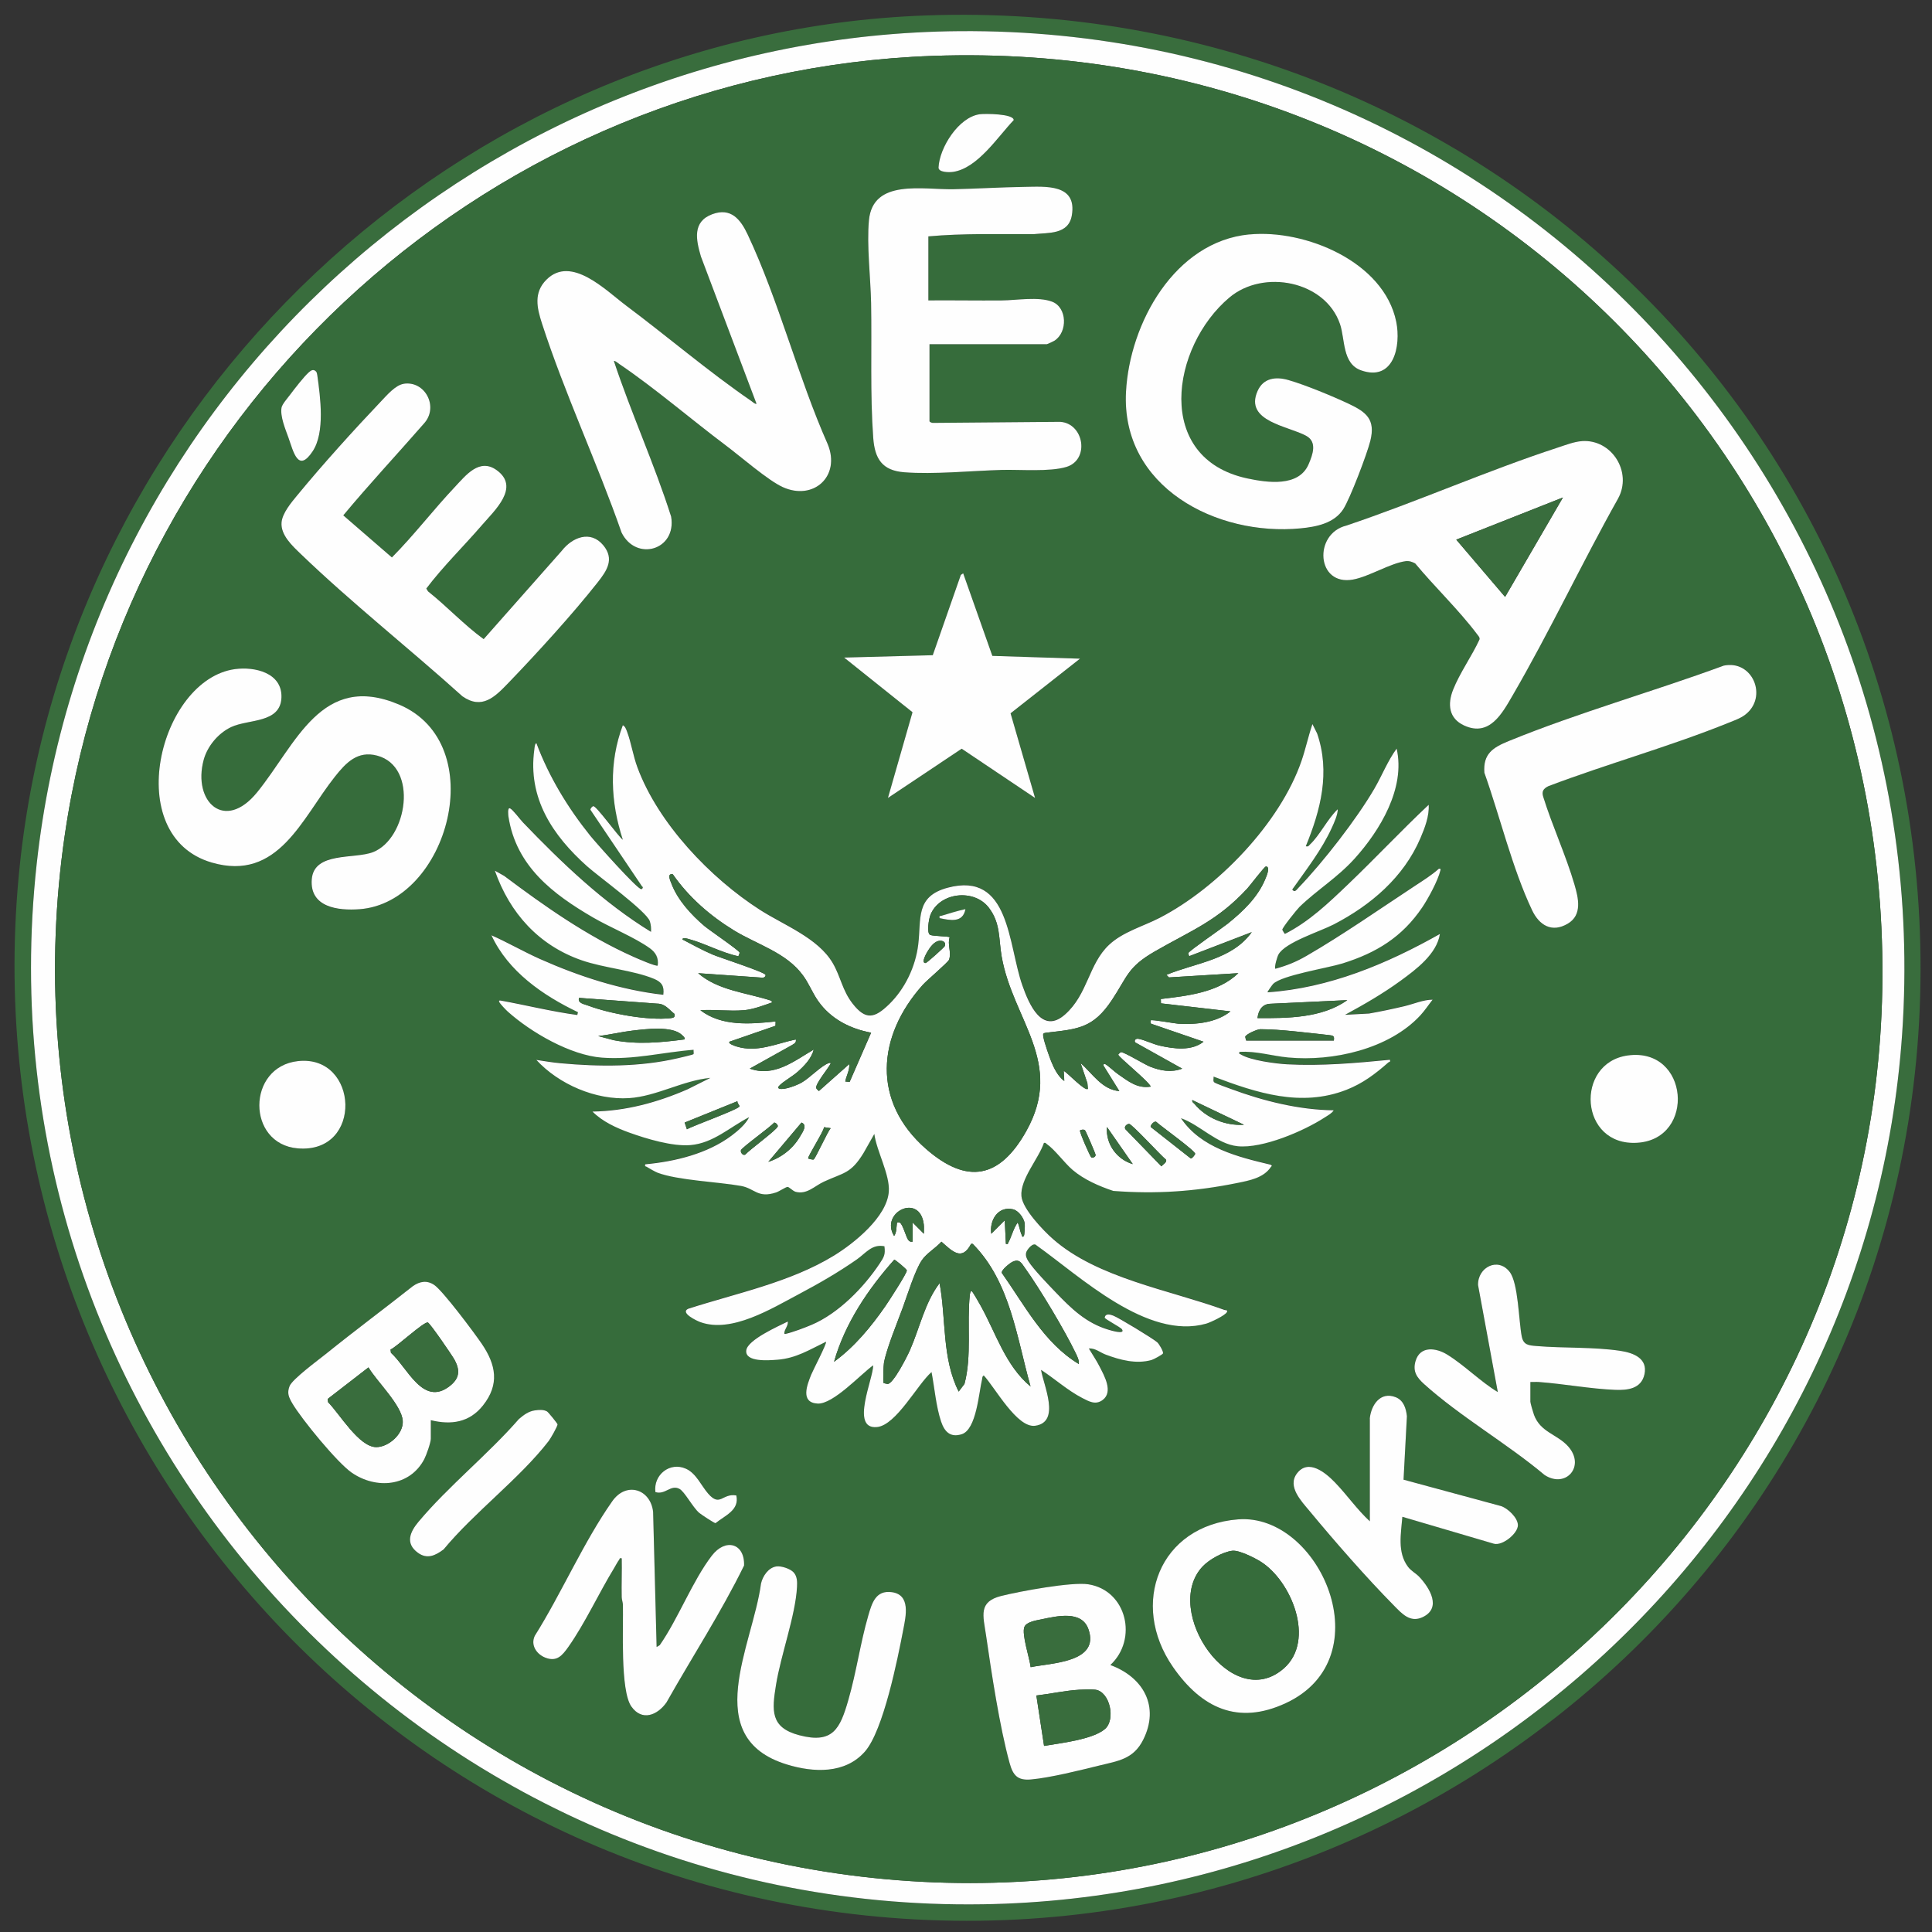 <?xml version="1.0" encoding="UTF-8"?>
<svg id="Calque_1" xmlns="http://www.w3.org/2000/svg" version="1.1" viewBox="0 0 595.28 595.28">
  <rect x="0" y="0" width="595.28" height="595.28" fill="#333333" stroke="none"/>
  <!-- Generator: Adobe Illustrator 29.6.1, SVG Export Plug-In . SVG Version: 2.1.1 Build 9)  -->
  <defs>
    <style>
      .st0 {
        fill: #396d3d;
      }

      .st1 {
        fill: #fefefe;
      }

      .st2 {
        fill: #366c3b;
      }
    </style>
  </defs>
  <path class="st0" d="M285.28,4.76c171.28-6.18,311.23,130.35,306.35,302.2-4.81,169.48-152.37,299.3-321.33,283.58C107.69,575.41-10.84,429.29,6.08,266.8,20.97,123.83,141.15,9.96,285.28,4.76ZM295.66,9.6C150.07,10.75,27.19,121.5,11.31,266.15c-18.96,172.7,117.95,323.29,291.53,320.6,149.03-2.31,272.92-119.36,283.23-268.04C597.75,150.46,464.26,8.28,295.66,9.6Z"/>
  <path class="st1" d="M295.66,9.6c168.59-1.33,302.08,140.86,290.41,309.1-10.31,148.69-134.21,265.74-283.23,268.04C129.26,589.44-7.65,438.85,11.31,266.15,27.19,121.5,150.07,10.75,295.66,9.6ZM287.36,17.22C152.51,22.07,39.49,123.98,19.98,257.17c-24.12,164.72,98.72,314.25,264.49,322.66,156.18,7.93,290.5-114.78,295.39-271.14,5.15-164.69-127.73-297.4-292.51-291.47Z"/>
  <path class="st2" d="M287.36,17.22c164.78-5.93,297.66,126.78,292.51,291.47-4.89,156.36-139.21,279.07-295.39,271.14C118.7,571.42-4.14,421.89,19.98,257.17,39.49,123.98,152.51,22.07,287.36,17.22ZM301.88,35.2c-6.51.88-12.42,10.29-12.7,16.4-.07,1.53,3.23,1.55,4.49,1.36,7.59-1.14,13.74-10.8,18.67-15.95,0-1.99-8.91-2.02-10.46-1.81ZM286.04,72.83c10.75-.97,21.57-.66,32.37-.68,4.6-.51,10.82.22,11.84-5.81,1.66-9.74-8.1-8.85-14.64-8.76-7.19.11-14.58.57-21.77.72-9.47.2-24.87-3.3-26.1,9.55-.73,7.65.51,17.67.66,25.55.25,13.53-.32,28.16.66,41.56.47,6.43,2.76,10.02,9.52,10.55,9.13.72,20.79-.46,30.11-.72,5.62-.16,14.69.63,19.85-.91,7.27-2.18,5.53-13.41-1.88-13.91l-39.08.33c-.35.08-1.19-.25-1.19-.54v-23.71h36.16c.15,0,2.06-.9,2.37-1.09,4.09-2.66,3.89-10.2-.71-11.99-4.27-1.66-10.99-.44-15.49-.4-7.56.06-15.13-.08-22.68-.01v-19.73ZM189.15,111.25c.26-.29,1.37.69,1.69.91,11.11,7.53,22.12,17.05,32.95,25.18,4.41,3.31,12.89,10.69,17.38,12.73,9.49,4.33,17.95-3.33,13.89-13.2-9.14-20.62-15.13-44.36-24.67-64.61-2.22-4.72-5.17-8.37-10.88-6.27-6.23,2.3-5.05,7.91-3.52,13.06l17.12,45.34c-.29.28-1.36-.68-1.69-.9-13.04-8.95-25.76-19.8-38.49-29.34-6.31-4.72-16.88-15.6-24.53-7.99-4.04,4.01-2.94,8.71-1.39,13.5,6.99,21.59,17.03,42.94,24.52,64.42,4.46,9.04,17.03,5.45,15.28-4.9-5.16-16.2-12.29-31.81-17.64-47.93ZM384.95,72.24c-23.04,2.22-36.89,27.38-38.01,48.51-1.55,29.32,27.86,44.58,53.82,42.06,4.87-.47,10.31-1.53,13.13-5.91,2.1-3.26,7.35-17.08,8.34-21.08,1.61-6.55-1.19-8.81-6.63-11.37-4.97-2.34-13.42-5.85-18.62-7.33-3.87-1.11-7.7-.66-9.49,3.35-4.23,9.47,9.69,10.84,15.08,13.9,3.31,1.88,1.9,5.75.62,8.72-3.04,7.03-12.64,5.67-18.87,4.34-28.87-6.17-23.49-40.6-5.53-55.73,10.5-8.85,29.53-5.14,34.08,8.15,1.61,4.69.66,12.21,6.49,14.28,10.07,3.56,12.37-7.49,10.84-14.99-3.79-18.51-28.08-28.53-45.25-26.88ZM97.36,114.45c-.79-.79-1.51-.34-2.18.24-1.52,1.33-4.51,5.21-5.83,6.97-.73.98-2.44,2.91-2.61,3.96-.44,2.71,1.21,6.62,2.14,9.24,1.55,4.35,2.96,10.97,7.46,4.18,3.85-5.81,2.37-16.67,1.42-23.45-.05-.36-.15-.89-.4-1.14ZM124.34,118.25c-2.49.4-5.12,3.47-6.84,5.27-8.48,8.93-18.12,19.6-25.94,29.09-1.79,2.18-4.59,5.46-4.82,8.34-.32,3.87,3.3,7.2,5.85,9.65,15.77,15.18,33.59,29.24,49.87,43.92,6.08,4.25,10.04.17,14.17-4.12,8.75-9.07,19.75-21.14,27.51-30.98,2.83-3.59,5.26-7.18,1.73-11.43-3.94-4.75-9.56-2.47-12.82,1.73l-24.04,27.19c-6.05-4.4-11.25-10.04-17.14-14.72l-.53-.87c5.21-6.9,11.5-12.99,17.15-19.55,3.88-4.51,11.9-11.68,4.49-16.96-5.29-3.77-9.43,1.61-12.81,5.18-6.65,7.06-12.59,14.85-19.43,21.75l-14.98-12.97c8.03-9.65,16.63-18.86,24.89-28.33,4.61-5.09.3-13.26-6.32-12.21ZM487.39,135.91c-2.42.17-5.07,1.22-7.38,1.97-21.98,7.18-43.29,16.7-65.22,24.06-10.18,2.53-9.22,18.69,2.09,16.62,4.94-.91,11.37-4.99,16.17-5.66,1.11-.15,1.99.18,2.97.68,6.01,7.25,13.43,14.3,19.05,21.78.37.5.98,1.07.76,1.7-2.37,5.14-6.05,10.23-8.12,15.45-1.76,4.44-1.36,8.84,3.41,11.02,7.82,3.57,11.71-3.73,14.94-9.28,11.5-19.78,21.28-40.66,32.47-60.62,4.52-8.15-1.9-18.38-11.15-17.73ZM296.77,176.65l-.72.49-8.65,24.74-27.3.73,21.07,16.84-7.57,26.41,22.72-15.17,22.61,15.17-7.55-26.09,21.39-16.82-27-.86-9-25.44ZM530.97,205.12c-21.66,7.96-44.78,14.47-66.1,23.18-4.84,1.98-7.97,3.89-7.52,9.77,4.78,13.45,8.62,29.56,14.71,42.38,2.18,4.59,6.07,7.05,11.01,4.11,4.51-2.68,3.25-7.88,2.05-11.99-2.64-9.02-6.82-18.04-9.63-27.05-.56-1.75.09-2.56,1.57-3.31,18.18-6.89,37.58-12.27,55.55-19.54,1.74-.7,3.62-1.33,5.12-2.49,7.11-5.47,2.25-17.08-6.77-15.08ZM72.44,206.16c-23.37,3.16-35.31,51.41-7.19,59.61,20.5,5.98,27.77-13.65,37.93-26.45,3.4-4.29,6.97-8.11,13.02-6.5,12.83,3.41,9.26,25.59-1.22,29.72-5.76,2.27-18.24-.4-18.92,8.42s8.13,9.67,14.72,9.18c27.34-2.04,40.69-51.01,12.16-63.06-23.93-10.11-31.65,12.17-43.7,27.02-10.01,12.34-19.92,2.91-16.5-9.92,1.14-4.27,4.51-8.29,8.51-10.17,5.31-2.5,15.21-1.07,15.47-9.13.24-7.6-8.26-9.53-14.28-8.72ZM402.32,260.74c4.63-11.24,7.63-22.91,3.52-34.84l-1.44-2.88c-1.28,3.72-2.09,7.62-3.37,11.34-6.6,19.18-25.82,39.13-43.69,48.36-5.12,2.65-11.32,4.31-15.58,8.29-6.39,5.97-6.61,15.34-13.61,21.51s-11.11-3.26-13.12-8.95c-4.46-12.65-3.78-35.25-23.02-30.13-10.05,2.68-8.09,9.61-9.08,17.57-.84,6.78-4.08,13.59-8.98,18.35-4.47,4.35-7.2,4.94-11.23-.21-3.21-4.11-3.68-8.34-6.15-12.53-4.55-7.73-15.03-11.63-22.4-16.36-15.32-9.84-31.37-26.65-37.76-43.91-1.33-3.59-1.92-7.63-3.19-11-.25-.68-.59-1.66-1.3-1.98-4.37,11.56-3.82,23.68,0,35.3-1.47-1.08-8.17-10.53-9.12-10.36-.28.05-.93.72-.86,1.12l15.89,23.59c.53.28.07.82-.19.87-1.12.22-14.11-14.43-15.73-16.44-6.92-8.6-12.74-18.17-16.62-28.54-.5.06-.58,1.51-.64,1.94-2.08,15,5.64,26.48,16.22,35.95,3.49,3.13,18.35,13.9,19.37,16.97.35,1.06.43,2.16.36,3.27-14.73-9.03-27.54-21.3-39.46-33.73-.84-.88-3.07-3.95-3.98-4.33s-.53,2.28-.48,2.56c2.36,15.32,13.75,23.9,26.04,31.06,5.24,3.05,12.88,6.14,17.51,9.48,1.86,1.34,2.76,2.98,2.44,5.34-.42.41-6.5-2.26-7.5-2.71-14.33-6.4-27.3-15.55-39.8-24.91l-2.88-1.62c4.58,13.06,13.52,23.02,26.72,27.61,6.93,2.41,15.97,3.08,22.31,5.72,2.37.99,3.23,2.23,2.87,4.92-13.1-1.48-25.97-5.68-37.96-11.01-5.09-2.26-9.91-5.06-14.99-7.33,5.12,11.13,15.87,18.55,26.65,23.7l-.2.87c-7.91-1.07-15.71-3.02-23.58-4.45-.45-.08-.66,0-.45.46.26.55,2.04,2.43,2.6,2.93,7.16,6.42,19.37,13.48,29.06,14.2,9.81.73,18.59-1.66,28.2-2.42-.07.37.13,1.13-.04,1.34-.16.19-4.13,1.1-4.8,1.25-11.72,2.73-24.23,2.65-36.17,1.55-2.47-.23-4.99-.67-7.44-1.03,6.91,7.5,18.26,12.43,28.56,11.78,8.45-.54,16.59-5.45,25.07-6.24l-7.03,3.52c-9.33,4.06-19.04,6.72-29.3,6.86,3.04,3.07,7.31,5.03,11.33,6.48,5.28,1.91,13.36,4.34,18.9,3.85,7.04-.62,12.03-5.51,18.04-8.6-1.05,2.17-3.47,4.23-5.4,5.67-7.45,5.59-17.45,8.01-26.62,8.85-.17.81.1.56.44.77.63.4,2.73,1.58,3.36,1.82,6.27,2.36,18.63,2.81,25.69,4.07,4.28.76,5.13,3.88,10.84,2.01.95-.31,2.91-1.64,3.51-1.7.48-.04,1.62,1.27,2.52,1.51,3.45.92,5.84-1.82,8.67-3.12,6.19-2.84,8.3-2.4,12.25-8.86l3.31-5.85c.72,5.34,4.85,12.53,4.46,17.77-.57,7.79-10.7,15.92-16.95,19.74-13.44,8.22-30,11.56-44.88,16.36-2.56,1.21,2.6,3.67,3.73,4.09,9.64,3.52,21.97-4.15,30.46-8.64,6.1-3.23,12.08-6.68,17.75-10.63,2.8-1.95,4.67-4.85,8.54-4.09.35,2.56-.16,3.36-1.45,5.3-4.91,7.4-12.68,15.36-20.92,18.88-2.05.87-5.85,2.3-7.95,2.79-.52.12-.57.04-.49-.49.16-1.01,1.2-2.1,1.04-3.29-2.81,1.4-12.36,5.61-12.79,8.85-.5,3.76,7.05,3.11,9.52,2.93,5.86-.44,9.94-3.1,15.04-5.55.38.41-4.04,8.86-4.56,10.15-1.25,3.12-3.46,8.61,1.98,8.9,4.79.26,13.25-9.01,17.11-11.78.14,3.91-7.2,19.8,1.17,19.02,5.94-.56,12.51-13.22,16.82-16.94.93,4.84,1.38,10.58,2.94,15.23,1.04,3.09,2.79,5.03,6.35,3.92,4.57-1.42,5.29-12.91,6.28-16.91.11-.45-.02-.88.52-1.2,3.43,3.66,10.25,16.28,15.83,15.5,7.97-1.11,2.57-12.51,1.82-17.23,4.24,2.75,8.24,6.4,12.75,8.7,2.04,1.04,4.04,2.23,6.24.58,3.35-2.51.48-7.47-.98-10.34-.96-1.89-2.23-3.7-3.29-5.53,1.96-.14,3.49,1.25,5.2,1.89,4.45,1.67,9.38,3,14.12,1.67.61-.17,3.49-1.71,3.55-2.06.11-.66-1.25-2.9-1.78-3.39-1.28-1.16-11.96-7.63-13.57-8.23-1.03-.39-2.36-.73-2.64.6.02.48,4.91,2.95,5.34,3.62,1.13,1.76-3.6.29-4.25.1-6.82-2.05-11.41-6.51-16.18-11.5-2.2-2.3-6.87-7.11-8.42-9.58-.53-.85-.9-1.6-.69-2.63.18-.86,2.18-3.39,3.17-2.28,13.56,9.66,34.13,29.27,52.3,24.15,1.26-.36,5.97-2.54,6.42-3.62.28-.67-.43-.48-.76-.6-16.96-6.17-39.17-9.79-52.88-21.88-2.97-2.61-9.31-9.23-9.69-13.15-.5-5.2,5.29-11.6,6.93-16.44.52-.14.57.14.87.34,2.5,1.73,5.42,5.82,7.95,7.97,3.52,3,8.19,5.03,12.55,6.48,13.18,1.02,25.31.19,38.22-2.45,3.64-.74,8.09-1.53,10.32-4.91.23-.35.55-.26,0-.7-10.16-2.42-21.52-5.17-27.69-14.35,5.9,2.07,11.05,8,17.48,8.64,7.67.77,20.34-4.66,26.79-8.85.95-.62,2.18-1.24,2.8-2.22-10.7-.12-21.67-2.87-31.67-6.57-.98-.36-4.59-1.62-5.14-2.05-.49-.38-.13-1.26-.21-1.76,13.28,5.03,26.95,9.52,40.93,4.07,5.07-1.98,8.93-4.92,12.96-8.47.23-.21.66.02.44-.79-10.38,1.01-21.23,1.96-31.68,1.4-3.5-.19-11.36-1.23-14.25-3.04-.35-.22-.61.02-.44-.78,5.09-.34,10.03,1.26,15.06,1.72,13.7,1.28,31.04-2.58,40.67-12.96,1.38-1.49,2.54-3.26,3.8-4.86-2.86,0-5.87,1.34-8.71,2.02-3.6.86-7.23,1.62-10.89,2.26l-7.39.39c5.82-3.15,11.71-6.55,17.06-10.45,4.82-3.51,11.21-8.26,12.18-14.46-16.33,9.23-34.16,16.69-53.12,17.98-.13-.09,1.49-2.35,1.73-2.59,2.71-2.68,16.71-4.86,21.37-6.31,10.44-3.25,18.39-8.12,24.59-17.29,1.83-2.71,4.84-8.26,5.58-11.38.13-.53.01-.57-.5-.49-2.23,1.97-4.78,3.56-7.26,5.2-10.79,7.11-22.33,15.17-33.43,21.59-3.26,1.89-6.01,3-9.66,4.01-.39-.54.58-3.69.96-4.4,2.05-3.74,12.82-7.08,17.04-9.27,11.43-5.92,21.56-14.55,26.7-26.59,1.35-3.16,2.76-6.83,2.54-10.27-8.49,7.99-16.49,16.53-24.91,24.58-6,5.73-11.91,11.42-19.39,15.21-.07.02-.78-1.17-.8-1.27-.09-.55,4.52-6.29,5.29-7.04,5.34-5.18,11.64-8.96,16.97-14.87,7.86-8.7,15.74-21.76,12.97-33.92-2.75,3.76-4.49,8.29-6.86,12.34-5.48,9.41-15.83,22.71-23.41,30.57-.6.63-1.15,1.59-1.9.51,4.25-6.02,9.11-12.24,12.17-18.97.76-1.68,1.86-4.07,1.85-5.77-3.09,2.87-5.57,8.09-8.53,10.84-.45.42-.44.77-1.33.57ZM501.56,325.2c-16.43,2.25-14.11,28.06,3.02,26.9,18.02-1.22,15.84-29.48-3.02-26.9ZM91.83,326.94c-15.87,1.73-15.9,25.56-.09,26.89,20.27,1.7,18.83-28.93.09-26.89ZM471.53,425.82c.86.03,1.73-.06,2.59,0,7.7.55,15.9,2.11,23.54,2.42,3.82.15,8.05-.32,9.01-4.82,1.05-4.89-3.42-6.58-7.38-7.19-8.16-1.25-17.56-.78-25.85-1.49-2.48-.21-4.06-.29-4.6-3.02-.92-4.72-1.04-16.38-3.71-19.82-3.59-4.65-9.86-1.45-9.74,4.04l6.09,32.99c-5.43-3.29-10.24-8.26-15.6-11.56-3.43-2.11-8.32-2.78-9.74,1.97-.96,3.23.41,5.11,2.68,7.16,11.04,9.95,25.59,18.32,37.08,27.98,6.57,4.26,12.65-2.77,7.26-8.81-3.36-3.76-8.53-4.32-10.53-9.72-.24-.65-1.12-3.61-1.12-4.07v-6.06ZM132.74,437.58c6.28,1.54,11.91.71,16.06-4.53,5.15-6.49,4.02-12.53-.35-18.97-2.28-3.36-11.99-16.38-14.69-18.18-2.24-1.49-4.4-1.1-6.52.35-8.89,7.03-18.01,13.8-26.84,20.92-2.35,1.89-10.33,7.68-11.19,9.92s-.27,3.39.82,5.26c2.82,4.84,13.91,18.37,18.37,21.43,7.51,5.15,17.84,4.31,22.32-4.2.63-1.19,2.01-5.09,2.01-6.29v-5.71ZM422.05,437.06v31.66c-3.94-3.62-7.02-8.12-10.72-11.95-2.86-2.96-8.23-7.5-11.77-2.76-3.01,4.04,1.46,8.57,3.97,11.6,7.71,9.3,17.5,20.51,25.95,29.07,2.44,2.47,4.96,5.38,8.79,3.59,6.05-2.82,2.2-9.04-.99-12.44-1-1.06-2.52-1.82-3.48-3.1-3.35-4.49-2.13-10.24-1.73-15.4l28.21,8.3c2.65.72,7.38-3.17,7.39-5.71,0-2.27-3.07-5.16-5.15-5.88l-30.09-8.15,1.04-19.55c-.26-2.42-1.03-4.91-3.48-5.87-4.69-1.83-7.51,2.38-7.96,6.57ZM164.84,434.56c-2.03.29-3.43,1.4-4.94,2.67-9.49,10.89-21.76,20.71-30.95,31.68-2.6,3.11-4.13,6.62-.18,9.51,2.86,2.1,5.42.87,7.95-1.04,9.47-11.46,23.39-21.8,32.37-33.39.5-.64,2.81-4.63,2.71-5.14-.06-.28-2.84-3.76-3.27-3.99-1.12-.59-2.46-.47-3.67-.3ZM226.87,460.77c-4.34-.74-4.95,3.69-8.64-.53-2.15-2.45-3.68-6.26-6.85-7.69-4.97-2.25-10.1,1.88-9.43,7.18,3.04.96,4.67-2.4,7.4-.99,1.59.82,4.09,5.68,6.1,7.4.58.49,4.65,3.19,5.02,3.17,2.93-2.37,7.44-4,6.41-8.54ZM202.3,507.48l-1.08-41.66c-.8-7.03-8.25-9.41-12.56-3.3-8.84,12.54-15.67,28.42-23.9,41.51-1.36,2.88.57,5.68,3.28,6.73,3.51,1.36,5.18-.66,7.06-3.31,5.1-7.2,9.42-16.61,14.11-24.3.48-.79,1.03-1.89,1.56-2.57.22-.29,0-.63.79-.43.09,3.98-.1,7.97-.01,11.95.02.82.35,1.58.37,2.39.16,6.82-.87,26.39,2.6,31.31,3.26,4.63,8.01,2.7,10.82-1.25,7.93-14.07,16.83-27.7,23.91-42.19.23-6.9-5.74-8.5-9.94-3.03-5.97,7.78-10.31,19.35-16.04,27.57l-.98.58ZM381.49,468.14c-24.28,1.89-33.55,26.05-20.08,45.48,8.76,12.63,20,18.03,34.81,11.12,30.01-14.01,10.42-58.56-14.73-56.6ZM239.25,482.64c-2.49.34-4.25,2.98-4.77,5.29-2.53,19-19.01,47.44,7.96,55.73,8.2,2.52,17.96,2.97,24.06-3.98,5.68-6.47,10.08-28.57,11.83-37.66.77-4.02,2.35-10.67-3.56-11.45-4.94-.66-6.11,3.34-7.24,7.23-2.45,8.43-3.71,17.52-6.15,26.03s-4.73,13.57-15.13,10.82c-8.94-2.36-8.42-7.62-7.16-15.46,1.5-9.31,5.99-21.33,6.48-30.2.09-1.61.09-3.25-1.05-4.52-1-1.12-3.78-2.03-5.27-1.83ZM342.11,513.02c8.56-7.95,5.06-23.01-6.79-24.87-5.1-.8-21.23,2.19-26.8,3.58-7.18,1.79-5.59,6.09-4.73,12.02,1.71,11.77,4.18,28.2,7.27,39.45,1.04,3.77,2.41,5.46,6.61,5.08,6.03-.55,14.94-2.79,20.98-4.28s10.55-1.96,13.55-7.9c5.21-10.32.06-19.35-10.1-23.08Z"/>
  <path class="st1" d="M402.32,260.74c.89.19.88-.15,1.33-.57,2.97-2.76,5.45-7.97,8.53-10.84.02,1.69-1.08,4.09-1.85,5.77-3.06,6.73-7.92,12.95-12.17,18.97.75,1.07,1.3.11,1.9-.51,7.58-7.86,17.93-21.16,23.41-30.57,2.36-4.06,4.11-8.58,6.86-12.34,2.78,12.16-5.11,25.22-12.97,33.92-5.33,5.9-11.63,9.68-16.97,14.87-.77.75-5.39,6.49-5.29,7.04.02.11.73,1.29.8,1.27,7.48-3.8,13.4-9.49,19.39-15.21,8.42-8.05,16.42-16.59,24.91-24.58.22,3.44-1.19,7.11-2.54,10.27-5.14,12.05-15.27,20.67-26.7,26.59-4.22,2.19-14.98,5.52-17.04,9.27-.39.7-1.35,3.86-.96,4.4,3.65-1.01,6.4-2.12,9.66-4.01,11.1-6.42,22.64-14.49,33.43-21.59,2.48-1.63,5.03-3.22,7.26-5.2.51-.08.62-.04.5.49-.74,3.11-3.75,8.67-5.58,11.38-6.2,9.17-14.14,14.03-24.59,17.29-4.67,1.45-18.66,3.63-21.37,6.31-.24.24-1.86,2.5-1.73,2.59,18.96-1.29,36.79-8.76,53.12-17.98-.97,6.2-7.36,10.95-12.18,14.46-5.35,3.9-11.24,7.3-17.06,10.45l7.39-.39c3.65-.64,7.28-1.41,10.89-2.26,2.84-.68,5.85-2.01,8.71-2.02-1.26,1.6-2.41,3.36-3.8,4.86-9.63,10.38-26.97,14.24-40.67,12.96-5.02-.47-9.96-2.07-15.06-1.72-.17.8.09.55.44.78,2.89,1.82,10.75,2.85,14.25,3.04,10.45.57,21.3-.38,31.68-1.4.22.81-.21.58-.44.79-4.03,3.55-7.89,6.49-12.96,8.47-13.97,5.45-27.65.96-40.93-4.07.09.5-.27,1.39.21,1.76.55.43,4.16,1.68,5.14,2.05,10,3.71,20.97,6.45,31.67,6.57-.62.98-1.84,1.6-2.8,2.22-6.44,4.19-19.12,9.62-26.79,8.85-6.43-.65-11.58-6.57-17.48-8.64,6.17,9.18,17.53,11.93,27.69,14.35.55.44.23.35,0,.7-2.23,3.38-6.68,4.17-10.32,4.91-12.92,2.63-25.04,3.47-38.22,2.45-4.36-1.45-9.03-3.48-12.55-6.48-2.53-2.16-5.44-6.24-7.95-7.97-.29-.2-.34-.48-.87-.34-1.63,4.84-7.42,11.24-6.93,16.44.38,3.92,6.72,10.54,9.69,13.15,13.71,12.09,35.92,15.71,52.88,21.88.33.12,1.04-.06.76.6-.45,1.08-5.15,3.26-6.42,3.62-18.17,5.12-38.73-14.5-52.3-24.15-.99-1.11-2.99,1.42-3.17,2.28-.21,1.03.16,1.78.69,2.63,1.55,2.47,6.22,7.28,8.42,9.58,4.77,4.99,9.36,9.45,16.18,11.5.65.2,5.38,1.66,4.25-.1-.43-.67-5.32-3.14-5.34-3.62.29-1.34,1.61-.99,2.64-.6,1.6.6,12.28,7.07,13.57,8.23.54.48,1.89,2.72,1.78,3.39-.06.35-2.94,1.89-3.55,2.06-4.74,1.32-9.67,0-14.12-1.67-1.71-.64-3.24-2.04-5.2-1.89,1.07,1.82,2.34,3.64,3.29,5.53,1.46,2.86,4.33,7.83.98,10.34-2.2,1.64-4.2.46-6.24-.58-4.51-2.31-8.51-5.95-12.75-8.7.75,4.72,6.16,16.12-1.82,17.23-5.58.78-12.4-11.84-15.83-15.5-.55.32-.41.74-.52,1.2-.99,3.99-1.71,15.48-6.28,16.91-3.56,1.11-5.31-.83-6.35-3.92-1.56-4.65-2.01-10.39-2.94-15.23-4.31,3.72-10.88,16.38-16.82,16.94-8.37.79-1.03-15.11-1.17-19.02-3.86,2.77-12.33,12.04-17.11,11.78-5.43-.29-3.23-5.78-1.98-8.9.51-1.29,4.94-9.74,4.56-10.15-5.1,2.45-9.18,5.11-15.04,5.55-2.47.18-10.03.84-9.52-2.93.43-3.24,9.98-7.45,12.79-8.85.16,1.19-.88,2.27-1.04,3.29-.08.52-.03.61.49.49,2.1-.48,5.9-1.91,7.95-2.79,8.24-3.52,16.01-11.48,20.92-18.88,1.29-1.94,1.8-2.74,1.45-5.3-3.87-.76-5.74,2.14-8.54,4.09-5.67,3.95-11.65,7.4-17.75,10.63-8.49,4.49-20.82,12.16-30.46,8.64-1.13-.41-6.29-2.88-3.73-4.09,14.88-4.8,31.43-8.13,44.88-16.36,6.25-3.82,16.38-11.95,16.95-19.74.38-5.24-3.75-12.44-4.46-17.77l-3.31,5.85c-3.95,6.46-6.07,6.01-12.25,8.86-2.83,1.3-5.22,4.04-8.67,3.12-.9-.24-2.04-1.55-2.52-1.51-.59.05-2.56,1.38-3.51,1.7-5.71,1.88-6.55-1.24-10.84-2.01-7.06-1.26-19.42-1.71-25.69-4.07-.63-.24-2.73-1.41-3.36-1.82-.34-.22-.62.03-.44-.77,9.17-.84,19.17-3.26,26.62-8.85,1.93-1.45,4.35-3.51,5.4-5.67-6.01,3.09-11,7.98-18.04,8.6-5.54.49-13.62-1.94-18.9-3.85-4.03-1.45-8.3-3.42-11.33-6.48,10.26-.15,19.97-2.8,29.3-6.86l7.03-3.52c-8.49.79-16.62,5.7-25.07,6.24-10.3.65-21.65-4.27-28.56-11.78,2.45.37,4.97.81,7.44,1.03,11.94,1.1,24.45,1.18,36.17-1.55.67-.16,4.64-1.06,4.8-1.25.17-.21-.02-.97.04-1.34-9.61.75-18.39,3.14-28.2,2.42-9.69-.72-21.9-7.78-29.06-14.2-.57-.51-2.35-2.38-2.6-2.93-.21-.45,0-.54.45-.46,7.86,1.43,15.67,3.38,23.58,4.45l.2-.87c-10.78-5.15-21.53-12.57-26.65-23.7,5.08,2.26,9.9,5.06,14.99,7.33,11.99,5.33,24.86,9.53,37.96,11.01.35-2.69-.5-3.93-2.87-4.92-6.35-2.64-15.38-3.31-22.31-5.72-13.2-4.59-22.14-14.54-26.72-27.61l2.88,1.62c12.5,9.37,25.46,18.51,39.8,24.91,1,.45,7.08,3.12,7.5,2.71.31-2.36-.58-4-2.44-5.34-4.63-3.34-12.28-6.43-17.51-9.48-12.29-7.16-23.68-15.75-26.04-31.06-.04-.28-.38-2.93.48-2.56s3.14,3.46,3.98,4.33c11.92,12.43,24.73,24.71,39.46,33.73.07-1.11-.01-2.2-.36-3.27-1.01-3.07-15.88-13.84-19.37-16.97-10.58-9.48-18.3-20.95-16.22-35.95.06-.43.14-1.88.64-1.94,3.88,10.37,9.7,19.94,16.62,28.54,1.62,2.01,14.61,16.66,15.73,16.44.26-.05.72-.59.19-.87l-15.89-23.59c-.06-.4.58-1.07.86-1.12.95-.17,7.65,9.28,9.12,10.36-3.81-11.62-4.36-23.74,0-35.3.71.32,1.05,1.3,1.3,1.98,1.27,3.37,1.86,7.41,3.19,11,6.39,17.26,22.44,34.08,37.76,43.91,7.37,4.73,17.85,8.63,22.4,16.36,2.47,4.2,2.94,8.42,6.15,12.53,4.02,5.15,6.75,4.56,11.23.21,4.9-4.76,8.14-11.58,8.98-18.35.99-7.96-.97-14.89,9.08-17.57,19.23-5.13,18.55,17.48,23.02,30.13,2.01,5.7,6.02,15.21,13.12,8.95s7.23-15.54,13.61-21.51c4.27-3.99,10.46-5.65,15.58-8.29,17.87-9.24,37.09-29.18,43.69-48.36,1.28-3.72,2.09-7.62,3.37-11.34l1.44,2.88c4.11,11.93,1.11,23.6-3.52,34.84ZM366.33,294.66c.08-.38-.32-.71-.18-1.04.28-.7,10.49-7.71,12.1-9.01,4.73-3.81,9.34-8.17,11.67-13.94.28-.69,1.59-3.68.11-3.69-.44,0-4.91,5.89-5.7,6.75-9.31,10.11-17.29,12.93-28.62,19.48-8.32,4.81-8.31,7.65-13.12,14.91-5.79,8.72-10.48,8.95-20.06,10.05-1.18.14-1.26.28-1.05,1.41.3,1.65,1.7,5.68,2.36,7.35.85,2.15,2.16,4.79,4.07,6.14l-.17-3.11c1.1.48,6.59,6.43,7.44,5.53l-.15-1.75-2.1-6.21c3.64,3.22,6.64,8.23,11.94,8.65l-4.84-7.79c-.14-.42.09-.7.51-.51.69.3,2.94,2.4,3.88,3.05,3.17,2.19,5.99,4.56,10.14,3.87-.74-1.74-10.04-9.16-10.03-9.86,0-.06.66-.74.85-.76.91-.09,7.32,3.82,8.94,4.46,3.29,1.29,6.5,1.9,9.92.63l-14.09-7.87c-.97-.33-.52-1.53.6-1.33,1.94.35,4.44,1.63,6.56,2.11,4.36,1,9.84,1.73,13.5-1.21l-16.06-5.51c-.35-.07-.25-1.03-.21-1.07.34-.35,7.32.96,8.48,1.03,5.4.33,11.8-.32,16.09-3.8l-21.41-2.47-.05-1.34c8.19-.97,17.71-1.99,23.88-7.96l-21.37,1.31-.78-.79c8.99-3.73,20.19-4.6,26.29-13.16l-19.37,7.45ZM229.12,311.27c-4.26.38-9.01-.28-13.32,0,6.6,5.05,15.37,4.28,23.19,3.46l-.04,1.34-14.15,4.89c-.64.63,1.82,1.37,2.15,1.48,6.31,1.97,12.18-.88,18.26-2.17.24,1.14-.65,1.36-1.41,1.87l-12.77,7.12c7.51,2.71,13.65-2.33,19.72-5.88-.74,2.82-2.91,5.03-5.02,6.91-1.59,1.41-4.43,2.94-5.71,4.33-.4.44-.25.73.21.85,1.54.4,5.28-1.07,6.73-1.88,2.5-1.4,6.18-5.35,8.48-6.06.18-.05.56-.1.51.17-.69,1.44-4.78,6.29-4.45,7.54.11.4.56.65.82.93l9.35-8.3c.2,1.81-.9,3.59-1.22,5.36l1.34.13,6.62-15.17c-6.52-1.21-12.49-4.28-16.34-9.79-1.77-2.53-2.8-5.33-4.63-7.83-5.2-7.12-14.07-9.47-21.36-13.94s-13.85-10.18-18.77-17.25c-1.88-.33-.78,1.92-.42,2.88,1.91,5.06,6.09,9.6,10.14,13.05,1.45,1.24,10.69,7.52,10.85,8.18.08.33-.32.78-.32,1.16-5.2-1.07-10.46-4.04-15.53-5.37-.36-.09-1.76-.51-1.75.19,3.11,1.6,6.11,3.29,9.35,4.67,2.1.89,16.05,5.4,16.25,6.24.11.45-.41.86-.86.87l-19.9-1.39c6.14,5.37,14.99,6,22.5,8.47l.34.52c-2.77.97-5.88,2.17-8.82,2.43ZM292.62,288.78c-.8,2.16.6,4.53-.19,6.9-.27.81-6.78,6.29-8.13,7.79-14.14,15.82-15.71,35.93,1.04,50.54,12.68,11.06,22.71,9.06,30.86-5.48,11.88-21.19-4.15-34.25-7.57-53.8-.96-5.51-.3-10.29-3.97-15.07-4.55-5.93-15.23-4.76-18,2.29-.45,1.14-1.25,5.66-.02,6.12,1.03.39,5.55.39,5.98.7ZM289.43,289.87c-1.55.2-2.75,1.85-3.52,3.09-.29.45-2.3,3.81-.72,3.77.39,0,5.73-4.83,5.89-5.19.54-1.16-.53-1.81-1.65-1.66ZM207.77,312.36c-1.77-1.39-2.81-3.11-5.34-3.13l-24.01-1.77c-.54,1.66,1.56,1.91,2.94,2.43,6.58,2.46,18.35,4.62,25.29,3.82.92-.11,1.43-.29,1.13-1.35ZM415.13,308.16l-23.96,1.13c-2.43.22-3.44,2.17-3.72,4.4,9.3.05,19.85.03,27.68-5.53ZM210.95,320.26c.11-.64-.45-1-.85-1.39-3.01-2.87-11.24-1.79-15.19-1.33-3.55.42-7.05,1.29-10.6,1.68l4.78,1.27c7.26,1.41,14.61.72,21.86-.24ZM383.98,320.61h26.99c.26-1.48-.23-1.54-1.59-1.69-6.33-.67-14.9-1.81-21.08-1.8-.91,0-4.44,1.54-4.62,2.33-.02.09.25,1.13.3,1.17ZM383.29,346.56l-15.92-7.61c-.15.65.36.82.69,1.21,3.67,4.38,9.52,6.75,15.23,6.4ZM211.65,347.95c1.87-1.1,16.16-6.2,16.22-7.09.02-.22-.78-1.05-.66-1.56l-16.26,6.58.7,2.07ZM354.57,347.25l12.31,9.68c.43.1,1.27-1.08,1.37-1.38.28-.81-10.69-8.64-11.97-9.87-.63-.47-1.99,1.17-1.71,1.57ZM238.51,345.9c-1.16,1.39-10.01,7.7-10.22,8.51-.18.67.59,1.74,1.34,1.34,1.21-1.42,9.85-7.71,10.02-8.71.08-.45-.69-1.22-1.14-1.14ZM246.95,345.88l-10.22,12.1c4.08-1.3,7.65-4.12,9.8-7.85.76-1.31,2.36-3.48.42-4.26ZM347.88,346.28c-.72.06-1.68.89-1.11,1.67l11.08,11.42c.44-.6,1.82-1.26,1.4-2.07-1.5-1.16-10.57-11.09-11.38-11.02ZM255.94,347.61l-2.03-.31c-.18,1.45-5.2,9.21-4.89,9.64.05.07,1.42.45,1.68.31.56-.32,4.26-8.49,5.24-9.64ZM349.03,358.68l-7.95-11.42c-.46,5.17,3,9.97,7.95,11.42ZM336.24,356.59c.38.27,1.39-.07,1.32-.79-.04-.41-2.96-7.22-3.24-7.52-.37-.41-1.41-.16-1.55.03-.27.36,3.1,8.02,3.47,8.28ZM281.2,382.56v-5.88l3.46,3.46c-.02-.96.08-1.94-.03-2.9-1.2-9.81-13.62-3.69-9.14,3.6.79-1.05.69-2.7.87-3.95.05-.35.65-.28.85-.19,1,.43,1.98,4.78,2.78,5.52.44.4.61.42,1.21.35ZM315.46,380.83c.24-.28.37-3.26.26-3.9-.28-1.66-1.92-3.95-3.62-4.33-4.63-1.05-7.29,3.44-6.67,7.54l4.15-4.15.35,7.27c.78.14.55-.04.77-.44,1-1.85,1.57-4.39,2.86-6.13.54,1.11.67,2.55,1.18,3.66.13.29.19,1.13.72.49ZM299.2,383.25c-2.84,5.51-5.85,2.2-9.13-.67-1.78,1.98-4.56,3.55-6.05,5.74-2.09,3.08-4.45,10.75-5.85,14.56-1.66,4.54-5.02,12.62-5.81,17.03-.14.79-.33,5.97-.12,6.21.04.05,1.09.3,1.25.3,1.78-.05,6.03-8.49,6.83-10.31,3.05-6.87,4.57-14.68,9.18-20.75,2.06,11.09.68,23.11,5.88,33.4l1.79-2.36c2.32-8.63.69-18.63,1.65-27.42.04-.35.17-1.2.54-1.19.26,0,2.45,3.9,2.78,4.48,4.74,8.5,7.66,18.53,15.39,24.92-4.28-15.15-6.25-32.3-17.83-43.94h-.5ZM256.98,419.59c6.29-4.57,11.45-10.82,15.85-17.19.9-1.3,6.72-10.24,6.58-10.96-.08-.43-3.62-3.35-3.87-3.31-8.08,9.08-15.2,19.64-18.56,31.47ZM332.41,420.28c.1-1.21-.47-2.3-.97-3.35-3.42-7.12-11.02-19.79-15.63-26.25-1.12-1.57-1.76-2.95-3.94-1.84-.75.38-3.49,2.52-3.18,3.39,7.05,9.97,12.92,21.54,23.72,28.05Z"/>
  <path class="st1" d="M189.15,111.25c5.35,16.12,12.49,31.73,17.64,47.93,1.75,10.35-10.82,13.94-15.28,4.9-7.49-21.48-17.53-42.84-24.52-64.42-1.55-4.79-2.64-9.49,1.39-13.5,7.65-7.61,18.22,3.27,24.53,7.99,12.73,9.53,25.45,20.39,38.49,29.34.33.23,1.39,1.18,1.69.9l-17.12-45.34c-1.52-5.15-2.71-10.76,3.52-13.06,5.71-2.1,8.66,1.55,10.88,6.27,9.54,20.25,15.53,43.99,24.67,64.61,4.06,9.87-4.4,17.53-13.89,13.2-4.49-2.04-12.97-9.42-17.38-12.73-10.84-8.13-21.85-17.66-32.95-25.18-.32-.21-1.42-1.19-1.69-.91Z"/>
  <path class="st1" d="M384.95,72.24c17.16-1.65,41.46,8.37,45.25,26.88,1.53,7.5-.77,18.55-10.84,14.99-5.83-2.06-4.88-9.58-6.49-14.28-4.55-13.29-23.58-16.99-34.08-8.15-17.96,15.13-23.34,49.56,5.53,55.73,6.23,1.33,15.83,2.69,18.87-4.34,1.28-2.96,2.69-6.83-.62-8.72-5.39-3.07-19.31-4.43-15.08-13.9,1.79-4.01,5.62-4.46,9.49-3.35,5.2,1.49,13.65,4.99,18.62,7.33,5.44,2.57,8.24,4.82,6.63,11.37-.98,3.99-6.24,17.82-8.34,21.08-2.81,4.37-8.25,5.43-13.13,5.91-25.96,2.52-55.37-12.74-53.82-42.06,1.12-21.12,14.97-46.29,38.01-48.51Z"/>
  <path class="st1" d="M286.04,72.83v19.73c7.55-.06,15.12.08,22.68.01,4.49-.04,11.22-1.25,15.49.4,4.6,1.79,4.8,9.33.71,11.99-.3.2-2.21,1.09-2.37,1.09h-36.16v23.71c0,.29.84.61,1.19.54l39.08-.33c7.4.51,9.14,11.74,1.88,13.91-5.16,1.55-14.23.76-19.85.91-9.32.26-20.98,1.44-30.11.72-6.76-.53-9.04-4.13-9.52-10.55-.99-13.39-.41-28.03-.66-41.56-.15-7.88-1.39-17.9-.66-25.55,1.22-12.85,16.62-9.35,26.1-9.55,7.19-.15,14.58-.61,21.77-.72,6.54-.1,16.3-.99,14.64,8.76-1.02,6.03-7.24,5.3-11.84,5.81-10.8.02-21.62-.29-32.37.68Z"/>
  <path class="st1" d="M124.34,118.25c6.61-1.06,10.93,7.11,6.32,12.21-8.26,9.47-16.86,18.68-24.89,28.33l14.98,12.97c6.84-6.9,12.77-14.7,19.43-21.75,3.37-3.58,7.52-8.96,12.81-5.18,7.4,5.28-.61,12.45-4.49,16.96-5.65,6.56-11.93,12.65-17.15,19.55l.53.87c5.89,4.68,11.09,10.32,17.14,14.72l24.04-27.19c3.26-4.2,8.88-6.48,12.82-1.73,3.53,4.26,1.1,7.84-1.73,11.43-7.75,9.83-18.76,21.9-27.51,30.98-4.13,4.28-8.09,8.36-14.17,4.12-16.27-14.67-34.1-28.74-49.87-43.92-2.54-2.45-6.17-5.78-5.85-9.65.24-2.88,3.03-6.17,4.82-8.34,7.81-9.49,17.45-20.16,25.94-29.09,1.72-1.81,4.35-4.88,6.84-5.27Z"/>
  <path class="st1" d="M72.44,206.16c6.02-.81,14.52,1.11,14.28,8.72-.26,8.05-10.16,6.63-15.47,9.13-4,1.88-7.37,5.9-8.51,10.17-3.42,12.83,6.49,22.26,16.5,9.92,12.05-14.85,19.78-37.13,43.7-27.02,28.53,12.05,15.18,61.02-12.16,63.06-6.58.49-15.38-.54-14.72-9.18s13.15-6.15,18.92-8.42c10.49-4.13,14.05-26.31,1.22-29.72-6.05-1.61-9.62,2.22-13.02,6.5-10.15,12.79-17.42,32.42-37.93,26.45-28.12-8.2-16.18-56.45,7.19-59.61Z"/>
  <path class="st1" d="M487.39,135.91c9.24-.65,15.66,9.58,11.15,17.73-11.2,19.96-20.98,40.84-32.47,60.62-3.23,5.56-7.12,12.86-14.94,9.28-4.77-2.18-5.17-6.58-3.41-11.02,2.07-5.22,5.75-10.31,8.12-15.45.22-.62-.39-1.2-.76-1.7-5.63-7.48-13.04-14.53-19.05-21.78-.98-.5-1.85-.83-2.97-.68-4.8.67-11.22,4.75-16.17,5.66-11.31,2.07-12.27-14.09-2.09-16.62,21.93-7.37,43.25-16.88,65.22-24.06,2.31-.75,4.96-1.8,7.38-1.97ZM448.7,166.27l15.05,17.64,17.82-30.63-32.87,12.99Z"/>
  <path class="st1" d="M530.97,205.12c9.02-2.01,13.88,9.61,6.77,15.08-1.51,1.16-3.38,1.78-5.12,2.49-17.97,7.28-37.37,12.65-55.55,19.54-1.49.75-2.13,1.56-1.57,3.31,2.81,9.01,7,18.03,9.63,27.05,1.2,4.11,2.46,9.31-2.05,11.99-4.95,2.94-8.83.47-11.01-4.11-6.09-12.83-9.93-28.94-14.71-42.38-.45-5.88,2.68-7.79,7.52-9.77,21.32-8.71,44.44-15.22,66.1-23.18Z"/>
  <polygon class="st1" points="296.77 176.65 305.76 202.09 332.76 202.95 311.37 219.78 318.92 245.86 296.31 230.69 273.59 245.86 281.16 219.45 260.09 202.61 287.4 201.88 296.05 177.14 296.77 176.65"/>
  <path class="st1" d="M342.11,513.02c10.16,3.73,15.31,12.76,10.1,23.08-3,5.94-7.69,6.46-13.55,7.9s-14.95,3.73-20.98,4.28c-4.2.38-5.57-1.31-6.61-5.08-3.09-11.25-5.56-27.68-7.27-39.45-.86-5.93-2.45-10.23,4.73-12.02,5.56-1.39,21.69-4.39,26.8-3.58,11.85,1.86,15.35,16.92,6.79,24.87ZM317.56,513.69c6.3-1.33,21.45-1.41,17.79-11.73-2.07-5.84-9.65-4.02-14.43-3.02-1.55.32-4.61.75-5.28,2.33-.93,2.19,1.64,9.74,1.92,12.43ZM321.69,537.94c4.89-.83,15.09-1.96,18.81-5.25,3.32-2.93,1.45-11.53-3.05-12.07-1.31-.15-3.48-.07-4.85.01-4.29.24-8.98,1.28-13.28,1.78l2.37,15.53Z"/>
  <path class="st1" d="M132.74,437.58v5.71c0,1.2-1.39,5.1-2.01,6.29-4.48,8.52-14.81,9.35-22.32,4.2-4.46-3.05-15.55-16.59-18.37-21.43-1.09-1.88-1.65-3.11-.82-5.26s8.84-8.03,11.19-9.92c8.83-7.12,17.94-13.89,26.84-20.92,2.12-1.45,4.28-1.85,6.52-.35,2.7,1.81,12.41,14.82,14.69,18.18,4.37,6.43,5.51,12.48.35,18.97-4.16,5.24-9.79,6.07-16.06,4.53ZM120.33,415.82l.12.99c5.09,4.53,9.89,16.77,18.17,10.21,2.95-2.33,3.19-4.75,1.44-8.02-.67-1.26-7.56-11.31-8.24-11.52-1.18-.36-9.69,7.59-11.5,8.33ZM100.95,431.05l.13.98c3.53,3.54,9.53,13.85,14.87,13.85,3.78,0,8.44-4.09,8.14-8.12-.36-4.86-8.04-12.15-10.56-16.44l-12.58,9.73Z"/>
  <path class="st1" d="M202.3,507.48l.98-.58c5.72-8.22,10.07-19.79,16.04-27.57,4.2-5.48,10.17-3.87,9.94,3.03-7.08,14.48-15.98,28.12-23.91,42.19-2.8,3.95-7.55,5.89-10.82,1.25-3.47-4.93-2.44-24.49-2.6-31.31-.02-.82-.36-1.58-.37-2.39-.09-3.98.1-7.98.01-11.95-.79-.2-.57.14-.79.43-.53.68-1.08,1.78-1.56,2.57-4.7,7.69-9.02,17.1-14.11,24.3-1.88,2.65-3.55,4.67-7.06,3.31-2.71-1.05-4.64-3.85-3.28-6.73,8.23-13.09,15.06-28.96,23.9-41.51,4.31-6.11,11.76-3.73,12.56,3.3l1.08,41.66Z"/>
  <path class="st1" d="M381.49,468.14c25.14-1.96,44.74,42.59,14.73,56.6-14.81,6.91-26.05,1.51-34.81-11.12-13.47-19.43-4.2-43.58,20.08-45.48ZM379.75,477.81c-2.97.35-7.24,2.73-9.27,4.93-12.52,13.51,9.1,45.37,25.09,31.32,9.83-8.64,2.34-26.99-7.19-32.93-1.83-1.14-6.63-3.55-8.62-3.31Z"/>
  <path class="st1" d="M471.53,425.82v6.06c0,.46.88,3.42,1.12,4.07,2,5.4,7.17,5.95,10.53,9.72,5.39,6.04-.68,13.08-7.26,8.81-11.49-9.66-26.04-18.03-37.08-27.98-2.28-2.05-3.64-3.93-2.68-7.16,1.42-4.75,6.31-4.08,9.74-1.97,5.36,3.3,10.17,8.28,15.6,11.56l-6.09-32.99c-.12-5.49,6.14-8.7,9.74-4.04,2.67,3.45,2.79,15.1,3.71,19.82.53,2.73,2.11,2.81,4.6,3.02,8.29.7,17.69.24,25.85,1.49,3.97.61,8.43,2.3,7.38,7.19-.97,4.5-5.2,4.97-9.01,4.82-7.64-.3-15.84-1.86-23.54-2.42-.86-.06-1.73.02-2.59,0Z"/>
  <path class="st1" d="M422.05,437.06c.44-4.19,3.27-8.4,7.96-6.57,2.45.96,3.22,3.45,3.48,5.87l-1.04,19.55,30.09,8.15c2.08.72,5.15,3.61,5.15,5.88,0,2.53-4.74,6.42-7.39,5.71l-28.21-8.3c-.41,5.16-1.62,10.91,1.73,15.4.96,1.28,2.48,2.04,3.48,3.1,3.18,3.39,7.04,9.62.99,12.44-3.83,1.78-6.35-1.12-8.79-3.59-8.45-8.56-18.24-19.76-25.95-29.07-2.51-3.03-6.98-7.56-3.97-11.6,3.54-4.75,8.91-.2,11.77,2.76,3.7,3.83,6.78,8.33,10.72,11.95v-31.66Z"/>
  <path class="st1" d="M239.25,482.64c1.49-.2,4.27.72,5.27,1.83,1.14,1.26,1.13,2.91,1.05,4.52-.49,8.87-4.98,20.89-6.48,30.2-1.26,7.84-1.78,13.1,7.16,15.46,10.4,2.74,12.6-2.04,15.13-10.82s3.7-17.6,6.15-26.03c1.13-3.9,2.3-7.89,7.24-7.23,5.9.79,4.33,7.44,3.56,11.45-1.74,9.09-6.15,31.19-11.83,37.66-6.1,6.95-15.86,6.5-24.06,3.98-26.97-8.28-10.49-36.72-7.96-55.73.52-2.31,2.28-4.95,4.77-5.29Z"/>
  <path class="st1" d="M164.84,434.56c1.22-.17,2.55-.29,3.67.3.43.22,3.22,3.71,3.27,3.99.1.51-2.21,4.5-2.71,5.14-8.97,11.59-22.89,21.93-32.37,33.39-2.53,1.91-5.09,3.14-7.95,1.04-3.95-2.89-2.42-6.4.18-9.51,9.19-10.98,21.46-20.79,30.95-31.68,1.51-1.27,2.92-2.38,4.94-2.67Z"/>
  <path class="st1" d="M501.56,325.2c18.86-2.58,21.04,25.67,3.02,26.9s-19.45-24.65-3.02-26.9Z"/>
  <path class="st1" d="M91.83,326.94c18.74-2.04,20.18,28.59-.09,26.89-15.81-1.33-15.78-25.16.09-26.89Z"/>
  <path class="st1" d="M97.36,114.45c.25.25.35.78.4,1.14.95,6.78,2.43,17.64-1.42,23.45-4.5,6.8-5.91.17-7.46-4.18-.94-2.62-2.59-6.53-2.14-9.24.17-1.05,1.88-2.98,2.61-3.96,1.32-1.76,4.31-5.65,5.83-6.97.68-.59,1.4-1.04,2.18-.24Z"/>
  <path class="st1" d="M301.88,35.2c1.55-.21,10.46-.18,10.46,1.81-4.93,5.15-11.08,14.81-18.67,15.95-1.26.19-4.56.16-4.49-1.36.28-6.11,6.2-15.52,12.7-16.4Z"/>
  <path class="st1" d="M226.87,460.77c1.03,4.54-3.48,6.17-6.41,8.54-.37.02-4.44-2.68-5.02-3.17-2.01-1.72-4.51-6.58-6.1-7.4-2.73-1.41-4.35,1.95-7.4.99-.67-5.3,4.46-9.43,9.43-7.18,3.16,1.43,4.7,5.24,6.85,7.69,3.7,4.21,4.3-.22,8.64.53Z"/>
  <path class="st2" d="M292.62,288.78c-.43-.3-4.95-.31-5.98-.7-1.22-.47-.42-4.99.02-6.12,2.77-7.05,13.45-8.22,18-2.29,3.67,4.78,3,9.55,3.97,15.07,3.42,19.55,19.46,32.61,7.57,53.8-8.15,14.54-18.18,16.54-30.86,5.48-16.75-14.61-15.18-34.72-1.04-50.54,1.34-1.5,7.85-6.98,8.13-7.79.79-2.37-.61-4.74.19-6.9ZM297.46,280.13c-2.52.54-4.99,1.33-7.45,2.07-.49.15-.61-.22-.51.7,3.21.66,7.17,1.57,7.96-2.76Z"/>
  <path class="st0" d="M366.33,294.66l19.37-7.45c-6.11,8.56-17.3,9.43-26.29,13.16l.78.79,21.37-1.31c-6.17,5.97-15.69,6.98-23.88,7.96l.05,1.34,21.41,2.47c-4.29,3.48-10.69,4.13-16.09,3.8-1.17-.07-8.15-1.38-8.48-1.03-.04.04-.14,1,.21,1.07l16.06,5.51c-3.66,2.94-9.14,2.2-13.5,1.21-2.12-.48-4.62-1.76-6.56-2.11-1.12-.2-1.58,1-.6,1.33l14.09,7.87c-3.42,1.27-6.64.66-9.92-.63-1.62-.64-8.03-4.55-8.94-4.46-.2.02-.85.7-.85.76-.01.7,9.29,8.12,10.03,9.86-4.15.69-6.97-1.68-10.14-3.87-.94-.65-3.18-2.75-3.88-3.05-.42-.19-.65.09-.51.51l4.84,7.79c-5.3-.41-8.3-5.42-11.94-8.65l2.1,6.21.15,1.75c-.85.9-6.34-5.06-7.44-5.53l.17,3.11c-1.91-1.35-3.22-3.99-4.07-6.14-.66-1.67-2.06-5.7-2.36-7.35-.21-1.14-.13-1.27,1.05-1.41,9.58-1.11,14.27-1.33,20.06-10.05,4.82-7.26,4.81-10.1,13.12-14.91,11.33-6.55,19.31-9.38,28.62-19.48.79-.86,5.26-6.75,5.7-6.75,1.48,0,.17,3-.11,3.69-2.33,5.77-6.94,10.13-11.67,13.94-1.62,1.3-11.82,8.31-12.1,9.01-.14.34.26.66.18,1.04Z"/>
  <path class="st0" d="M229.12,311.27c2.95-.26,6.05-1.45,8.82-2.43l-.34-.52c-7.51-2.48-16.36-3.11-22.5-8.47l19.9,1.39c.45,0,.96-.42.86-.87-.2-.85-14.16-5.35-16.25-6.24-3.24-1.37-6.24-3.06-9.35-4.67-.01-.7,1.39-.28,1.75-.19,5.08,1.34,10.33,4.3,15.53,5.37,0-.38.39-.83.32-1.16-.15-.66-9.39-6.95-10.85-8.18-4.05-3.45-8.23-7.99-10.14-13.05-.36-.95-1.46-3.21.42-2.88,4.92,7.07,11.45,12.76,18.77,17.25s16.16,6.82,21.36,13.94c1.83,2.5,2.86,5.3,4.63,7.83,3.85,5.51,9.82,8.58,16.34,9.79l-6.62,15.17-1.34-.13c.32-1.77,1.42-3.55,1.22-5.36l-9.35,8.3c-.26-.29-.71-.54-.82-.93-.33-1.25,3.76-6.1,4.45-7.54.05-.26-.33-.22-.51-.17-2.3.71-5.98,4.66-8.48,6.06-1.45.81-5.18,2.28-6.73,1.88-.45-.12-.61-.41-.21-.85,1.28-1.39,4.12-2.92,5.71-4.33,2.11-1.88,4.28-4.1,5.02-6.91-6.07,3.55-12.21,8.59-19.72,5.88l12.77-7.12c.77-.51,1.65-.73,1.41-1.87-6.08,1.29-11.96,4.14-18.26,2.17-.33-.1-2.79-.85-2.15-1.48l14.15-4.89.04-1.34c-7.82.82-16.59,1.58-23.19-3.46,4.31-.28,9.07.38,13.32,0Z"/>
  <path class="st0" d="M299.2,383.25h.5c11.58,11.65,13.55,28.8,17.83,43.95-7.73-6.39-10.65-16.43-15.39-24.92-.33-.59-2.51-4.48-2.78-4.48-.37,0-.5.84-.54,1.19-.96,8.79.67,18.79-1.65,27.42l-1.79,2.36c-5.2-10.29-3.82-22.31-5.88-33.4-4.61,6.07-6.13,13.88-9.18,20.75-.81,1.81-5.06,10.26-6.83,10.31-.15,0-1.2-.25-1.25-.3-.21-.24-.03-5.42.12-6.21.8-4.41,4.15-12.49,5.81-17.03,1.4-3.82,3.76-11.48,5.85-14.56,1.49-2.2,4.27-3.76,6.05-5.74,3.28,2.87,6.29,6.18,9.13.67Z"/>
  <path class="st0" d="M332.41,420.28c-10.79-6.5-16.66-18.08-23.72-28.05-.31-.88,2.43-3.01,3.18-3.39,2.18-1.11,2.82.27,3.94,1.84,4.61,6.45,12.21,19.12,15.63,26.25.51,1.05,1.07,2.14.97,3.35Z"/>
  <path class="st0" d="M256.98,419.59c3.36-11.83,10.48-22.38,18.56-31.47.25-.04,3.79,2.88,3.87,3.31.14.72-5.68,9.66-6.58,10.96-4.4,6.37-9.56,12.62-15.85,17.19Z"/>
  <path class="st0" d="M207.77,312.36c.31,1.06-.21,1.24-1.13,1.35-6.94.8-18.7-1.36-25.29-3.82-1.38-.52-3.47-.77-2.94-2.43l24.01,1.77c2.53.02,3.57,1.74,5.34,3.13Z"/>
  <path class="st0" d="M415.13,308.16c-7.83,5.56-18.38,5.58-27.68,5.53.28-2.24,1.29-4.19,3.72-4.4l23.96-1.13Z"/>
  <path class="st0" d="M210.95,320.26c-7.26.96-14.6,1.65-21.86.24l-4.78-1.27c3.55-.39,7.05-1.27,10.6-1.68,3.94-.46,12.17-1.55,15.19,1.33.41.39.96.75.85,1.39Z"/>
  <path class="st0" d="M383.98,320.61s-.32-1.07-.3-1.17c.18-.78,3.71-2.32,4.62-2.33,6.18,0,14.75,1.13,21.08,1.8,1.37.15,1.85.21,1.59,1.69h-26.99Z"/>
  <path class="st0" d="M281.2,382.56c-.59.07-.77.05-1.21-.35-.81-.74-1.78-5.1-2.78-5.52-.2-.09-.8-.15-.85.19-.18,1.25-.08,2.9-.87,3.95-4.48-7.28,7.93-13.41,9.14-3.6.12.96,0,1.94.03,2.9l-3.46-3.46v5.88Z"/>
  <path class="st0" d="M315.46,380.83c-.53.64-.59-.2-.72-.49-.5-1.11-.64-2.55-1.18-3.66-1.29,1.75-1.86,4.28-2.86,6.13-.22.4.01.59-.77.44l-.35-7.27-4.15,4.15c-.61-4.1,2.04-8.59,6.67-7.54,1.7.39,3.35,2.67,3.62,4.33.11.64-.03,3.62-.26,3.9Z"/>
  <path class="st0" d="M347.88,346.28c.81-.07,9.88,9.86,11.38,11.02.41.81-.96,1.47-1.4,2.07l-11.08-11.42c-.57-.78.38-1.61,1.11-1.67Z"/>
  <path class="st0" d="M354.57,347.25c-.28-.4,1.08-2.04,1.71-1.57,1.28,1.23,12.26,9.06,11.97,9.87-.1.29-.94,1.48-1.37,1.38l-12.31-9.68Z"/>
  <path class="st0" d="M211.65,347.95l-.7-2.07,16.26-6.58c-.12.51.68,1.35.66,1.56-.06.88-14.36,5.99-16.22,7.09Z"/>
  <path class="st0" d="M383.29,346.56c-5.71.35-11.55-2.01-15.23-6.4-.33-.39-.84-.56-.69-1.21l15.92,7.61Z"/>
  <path class="st0" d="M349.03,358.68c-4.95-1.44-8.41-6.25-7.95-11.42l7.95,11.42Z"/>
  <path class="st0" d="M238.51,345.9c.45-.08,1.21.69,1.14,1.14-.17,1.01-8.8,7.3-10.02,8.71-.76.4-1.52-.67-1.34-1.34.21-.81,9.07-7.13,10.22-8.51Z"/>
  <path class="st0" d="M289.43,289.87c1.12-.14,2.18.5,1.65,1.66-.16.36-5.5,5.18-5.89,5.19-1.57.04.44-3.32.72-3.77.77-1.23,1.98-2.89,3.52-3.09Z"/>
  <path class="st0" d="M255.94,347.61c-.99,1.15-4.68,9.32-5.24,9.64-.25.15-1.63-.24-1.68-.31-.32-.44,4.71-8.2,4.89-9.64l2.03.31Z"/>
  <path class="st0" d="M336.24,356.59c-.37-.26-3.74-7.92-3.47-8.28.14-.19,1.19-.43,1.55-.03.27.3,3.2,7.11,3.24,7.52.07.72-.94,1.06-1.32.79Z"/>
  <path class="st0" d="M246.95,345.88c1.94.77.34,2.95-.42,4.26-2.15,3.72-5.72,6.55-9.8,7.85l10.22-12.1Z"/>
  <polygon class="st0" points="448.7 166.27 481.56 153.29 463.74 183.92 448.7 166.27"/>
  <path class="st0" d="M321.69,537.94l-2.37-15.53c4.3-.49,8.99-1.54,13.28-1.78,1.37-.08,3.54-.17,4.85-.01,4.51.53,6.37,9.14,3.05,12.07-3.72,3.29-13.91,4.42-18.81,5.25Z"/>
  <path class="st0" d="M317.56,513.69c-.28-2.69-2.85-10.23-1.92-12.43.67-1.58,3.73-2,5.28-2.33,4.77-1,12.36-2.82,14.43,3.02,3.66,10.33-11.49,10.4-17.79,11.73Z"/>
  <path class="st0" d="M100.95,431.05l12.58-9.73c2.53,4.28,10.2,11.58,10.56,16.44.3,4.03-4.36,8.12-8.14,8.12-5.34,0-11.34-10.31-14.87-13.85l-.13-.98Z"/>
  <path class="st0" d="M120.33,415.82c1.81-.74,10.32-8.69,11.5-8.33.68.2,7.56,10.26,8.24,11.52,1.75,3.27,1.51,5.69-1.44,8.02-8.28,6.55-13.09-5.69-18.17-10.21l-.12-.99Z"/>
  <path class="st2" d="M379.75,477.81c1.99-.23,6.79,2.17,8.62,3.31,9.53,5.94,17.01,24.29,7.19,32.93-15.98,14.05-37.61-17.8-25.09-31.32,2.03-2.19,6.3-4.58,9.27-4.93Z"/>
  <path class="st1" d="M297.46,280.13c-.79,4.33-4.74,3.42-7.96,2.76-.1-.91.02-.55.51-.7,2.46-.74,4.93-1.53,7.45-2.07Z"/>
</svg>